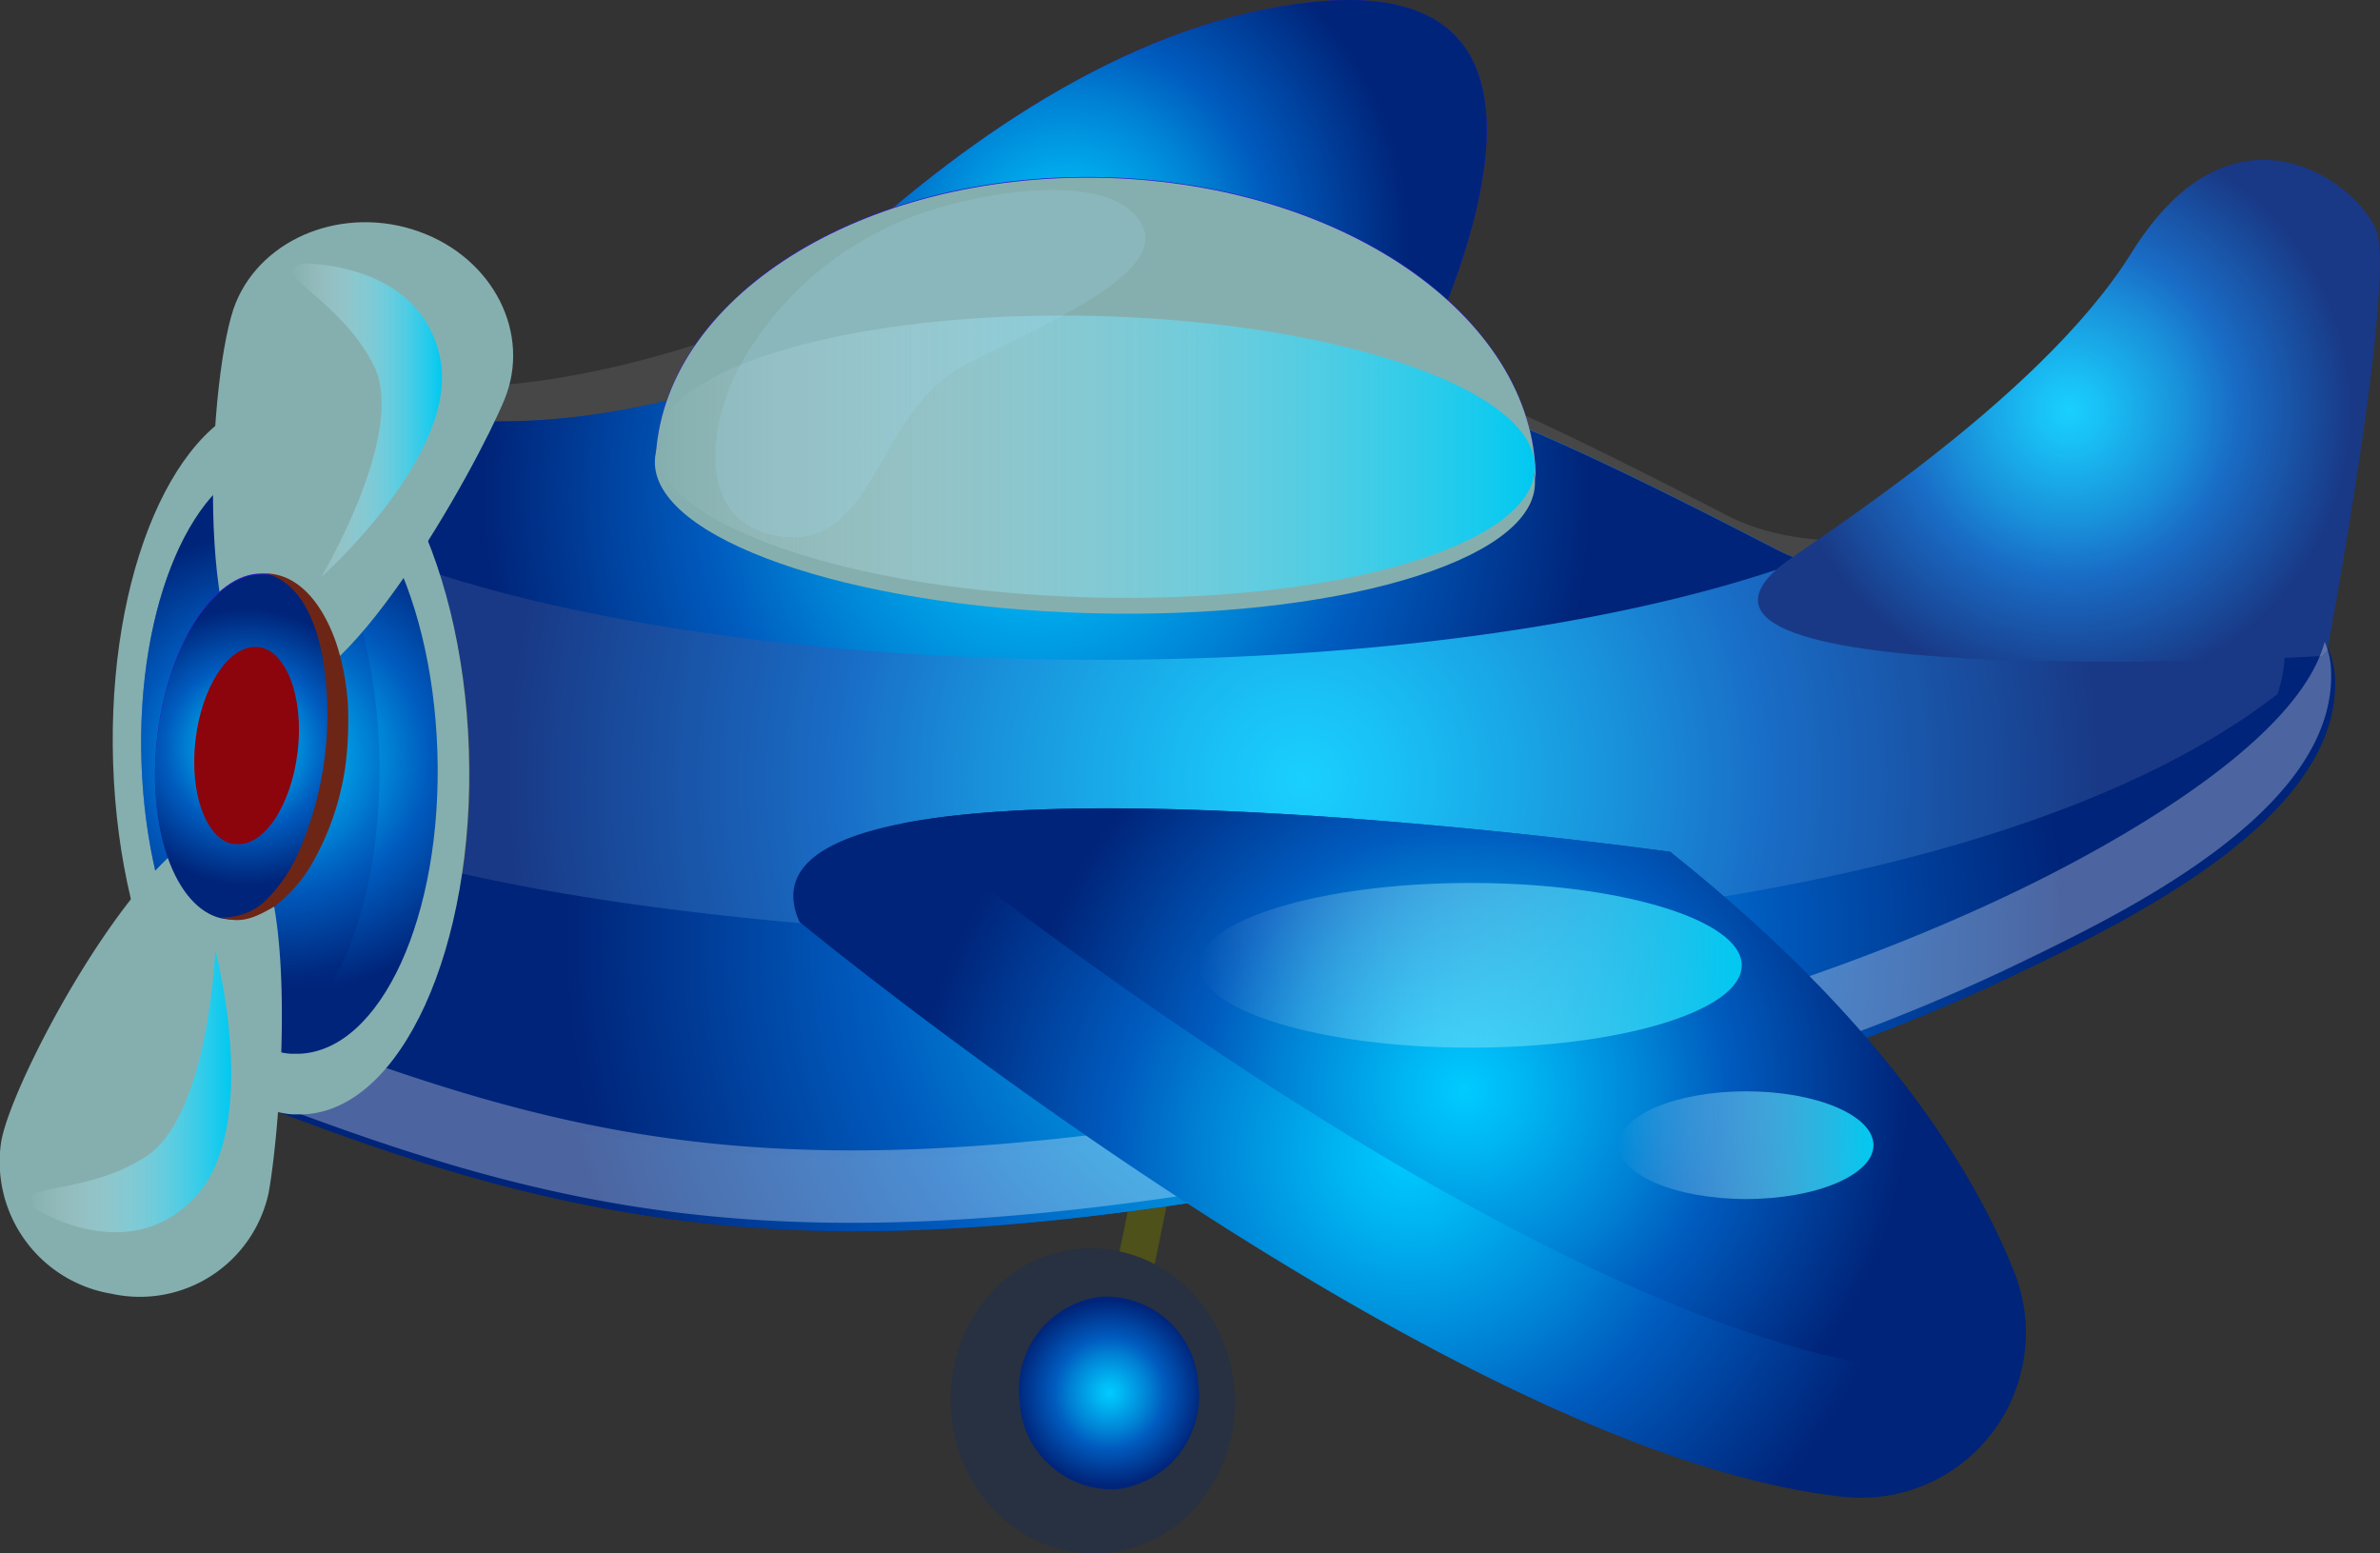 <svg xmlns="http://www.w3.org/2000/svg" xmlns:xlink="http://www.w3.org/1999/xlink" viewBox="0 0 144.53 94.32"><rect x="0" y="0" width="144.53" height="94.32" fill="#333333" stroke="none"/><defs><style>.cls-1{isolation:isolate;}.cls-2{fill:#4e511a;}.cls-3{fill:#3517ca;}.cls-4{fill:url(#radial-gradient);}.cls-5{fill:url(#radial-gradient-2);}.cls-11,.cls-6{fill:#fff;}.cls-6{opacity:0.1;}.cls-11,.cls-16,.cls-21,.cls-22,.cls-27,.cls-28,.cls-6{mix-blend-mode:overlay;}.cls-7{fill:url(#radial-gradient-3);}.cls-8{fill:url(#radial-gradient-4);}.cls-9{fill:url(#radial-gradient-5);}.cls-10{fill:url(#radial-gradient-6);}.cls-11{opacity:0.3;}.cls-12,.cls-15{fill:#85afaf;}.cls-12{mix-blend-mode:multiply;}.cls-13{fill:url(#radial-gradient-7);}.cls-14{opacity:0.5;mix-blend-mode:screen;fill:url(#radial-gradient-8);}.cls-16{fill:url(#linear-gradient);}.cls-17{fill:url(#radial-gradient-9);}.cls-18{fill:url(#radial-gradient-10);}.cls-19{fill:#273141;}.cls-20{fill:url(#radial-gradient-11);}.cls-21{fill:url(#linear-gradient-2);}.cls-22{fill:url(#linear-gradient-3);}.cls-23{fill:url(#radial-gradient-12);}.cls-24{fill:#6d2616;}.cls-25{fill:#8c050c;}.cls-26{fill:#a2e4ff;opacity:0.17;}.cls-27{fill:url(#linear-gradient-4);}.cls-28{fill:url(#linear-gradient-5);}</style><radialGradient id="radial-gradient" cx="290" cy="389.05" r="20.79" gradientUnits="userSpaceOnUse"><stop offset="0" stop-color="#00cbff"/><stop offset="0.13" stop-color="#00b7f3"/><stop offset="0.41" stop-color="#0083d5"/><stop offset="0.59" stop-color="#005cbf"/><stop offset="1" stop-color="#002479"/></radialGradient><radialGradient id="radial-gradient-2" cx="304.37" cy="421.76" r="48.34" xlink:href="#radial-gradient"/><radialGradient id="radial-gradient-3" cx="288.21" cy="404.4" r="33.62" xlink:href="#radial-gradient"/><radialGradient id="radial-gradient-4" cx="350.87" cy="399.33" r="17.16" xlink:href="#radial-gradient"/><radialGradient id="radial-gradient-5" cx="305.09" cy="431.49" r="45.53" xlink:href="#radial-gradient"/><radialGradient id="radial-gradient-6" cx="304.58" cy="431.46" r="45.87" xlink:href="#radial-gradient"/><radialGradient id="radial-gradient-7" cx="242.81" cy="420.34" r="14.26" xlink:href="#radial-gradient"/><radialGradient id="radial-gradient-8" cx="241.04" cy="420.34" r="13.52" gradientUnits="userSpaceOnUse"><stop offset="0" stop-color="#00cbff"/><stop offset="0.09" stop-color="#00c3fa"/><stop offset="0.23" stop-color="#00aced"/><stop offset="0.4" stop-color="#0086d7"/><stop offset="0.57" stop-color="#005cbf"/><stop offset="1" stop-color="#002479"/></radialGradient><linearGradient id="linear-gradient" x1="265.04" y1="402.12" x2="318.47" y2="402.12" gradientUnits="userSpaceOnUse"><stop offset="0" stop-color="#fff" stop-opacity="0"/><stop offset="1" stop-color="#00c9f1"/></linearGradient><radialGradient id="radial-gradient-9" cx="310.83" cy="444.4" r="30.32" xlink:href="#radial-gradient"/><radialGradient id="radial-gradient-10" cx="314.15" cy="440.58" r="26.97" xlink:href="#radial-gradient"/><radialGradient id="radial-gradient-11" cx="292.6" cy="458.96" r="5.66" xlink:href="#radial-gradient"/><linearGradient id="linear-gradient-2" x1="242.95" y1="399.92" x2="252.08" y2="399.92" xlink:href="#linear-gradient"/><linearGradient id="linear-gradient-3" x1="227.01" y1="440.66" x2="239.27" y2="440.66" xlink:href="#linear-gradient"/><radialGradient id="radial-gradient-12" cx="240.2" cy="419.73" r="8.39" xlink:href="#radial-gradient"/><linearGradient id="linear-gradient-4" x1="298.06" y1="433.01" x2="331" y2="433.01" xlink:href="#linear-gradient"/><linearGradient id="linear-gradient-5" x1="323.5" y1="443.92" x2="338.97" y2="443.92" xlink:href="#linear-gradient"/></defs><title>Безымянный-2</title><g class="cls-1"><g id="Слой_1" data-name="Слой 1"><polygon class="cls-2" points="68.48 84.79 66.27 84.36 69.58 68.21 71.78 68.64 68.48 84.79"/><path class="cls-3" d="M264.51,402.81s19-26.25,40.67-28.32,2.54,29.21,2.54,29.21Z" transform="translate(-225.23 -374.39)"/><path class="cls-4" d="M264.51,402.81s19-26.25,40.67-28.32,2.54,29.21,2.54,29.21Z" transform="translate(-225.23 -374.39)"/><path class="cls-5" d="M241.74,398.63c6.21-.24,11.57,9.3,12,21.3s-4.32,21.91-10.53,22.15c20,7.56,33.4,10,69.56,2.59,12-2.48,24.09-5.93,35.2-11.27,6.21-3,19.35-9.22,19.06-17.76-.14-4.36-5.26-5.83-8.74-6.64-8-1.87-17.91,2.5-25.16-1.25-10.67-5.51-16.85-8.39-23.59-10.42a64.89,64.89,0,0,0-38.79,0C253.74,402.74,247.78,398.05,241.74,398.63Z" transform="translate(-225.23 -374.39)"/><path class="cls-6" d="M238.69,396.54c6.21-.23,11.56,9.3,12,21.3s-4.32,21.91-10.53,22.15c20,7.56,33.39,10,69.56,2.6,12.05-2.48,24.08-5.93,35.2-11.28,6.2-3,19.34-9.22,19.06-17.76-.14-4.36-5.26-5.83-8.75-6.64-8-1.87-17.91,2.5-25.15-1.24-10.68-5.52-16.85-8.4-23.59-10.43a65,65,0,0,0-38.79,0C250.68,400.66,244.72,396,238.69,396.54Z" transform="translate(-225.23 -374.39)"/><path class="cls-7" d="M334.68,408.43a12.26,12.26,0,0,1-1.59-.68c-10.67-5.51-16.85-8.39-23.59-10.42a64.89,64.89,0,0,0-38.79,0c-17,5.42-22.93.73-29,1.31,4.19-.16,8,4.13,10.14,10.61,10,3.2,24.31,5.2,40.21,5.2C309.3,414.44,324.65,412.1,334.68,408.43Z" transform="translate(-225.23 -374.39)"/><path class="cls-8" d="M333.23,408.86c1.45-1.26,15.77-10,21.44-19.12,6.12-9.86,13.51-4.42,14.83-1.46s-3,25.93-3,25.93S324.28,416.62,333.23,408.86Z" transform="translate(-225.23 -374.39)"/><path class="cls-6" d="M333.23,408.86c1.45-1.26,15.77-10,21.44-19.12,6.12-9.86,13.51-4.42,14.83-1.46s-3,25.93-3,25.93S324.28,416.62,333.23,408.86Z" transform="translate(-225.23 -374.39)"/><path class="cls-9" d="M367,415.64a6.13,6.13,0,0,0-.39-1.81c-20.94,21.13-86.53,19.74-113.34,13.59-1.3,8.38-5.24,14.47-10.09,14.66,20,7.56,33.4,10,69.56,2.59,12-2.48,24.09-5.93,35.2-11.27C354.14,430.42,367.28,424.18,367,415.64Z" transform="translate(-225.23 -374.39)"/><path class="cls-10" d="M347.93,428.94c-11.11,5.35-23.15,8.8-35.2,11.28-33,6.8-47.07,5.31-64.49-.75a9.51,9.51,0,0,1-6.09,2.45c20,7.56,34.42,10.2,70.58,2.75,12-2.48,24.09-5.93,35.2-11.27,6.21-3,19.35-9.22,19.06-17.76a4.35,4.35,0,0,0-.39-1.81C364.93,420.07,353.38,426.32,347.93,428.94Z" transform="translate(-225.23 -374.39)"/><path class="cls-11" d="M347.73,428.48c-11.12,5.34-23.15,8.79-35.2,11.27-33,6.8-47.07,5.32-64.49-.74a9.62,9.62,0,0,1-6.09,2.45c20,7.55,34.41,10.19,70.58,2.75,12.05-2.48,24.08-5.93,35.2-11.28,6.2-3,19.34-9.22,19.06-17.76a4.69,4.69,0,0,0-.39-1.81C364.73,419.6,353.17,425.86,347.73,428.48Z" transform="translate(-225.23 -374.39)"/><path class="cls-12" d="M253.7,419.93c-.39-12-5.55-21.54-11.51-21.32l-.64.07c-5.65.88-9.83,10.5-9.45,22.07s5.19,20.85,10.88,21.3h.64C249.58,441.84,254.1,431.93,253.7,419.93Z" transform="translate(-225.23 -374.39)"/><path class="cls-13" d="M251.79,420c-.33-10-4.61-17.88-9.58-17.7l-.53.05c-4.7.74-8.18,8.73-7.86,18.33s4.31,17.31,9.05,17.69h.53C248.36,438.19,252.12,430,251.79,420Z" transform="translate(-225.23 -374.39)"/><path class="cls-14" d="M241.45,438c4.16-1.67,7.1-9.16,6.81-18-.29-8.63-3.54-15.72-7.63-17.35-4.16,1.67-7.1,9.16-6.81,18C234.1,429.31,237.36,436.41,241.45,438Z" transform="translate(-225.23 -374.39)"/><path class="cls-3" d="M292.34,385.15c-14.76-.4-27,7.31-27.3,17.21.15-4.71,12.24-8.22,27-7.82s26.59,4.54,26.44,9.26C318.79,393.89,307.09,385.55,292.34,385.15Z" transform="translate(-225.23 -374.39)"/><path class="cls-15" d="M292.34,385.19c-14.76-.39-27,7.31-27.3,17.22.15-4.72,12.24-8.22,27-7.83s26.59,4.54,26.44,9.26C318.79,393.94,307.09,385.59,292.34,385.19Z" transform="translate(-225.23 -374.39)"/><path class="cls-15" d="M292,394.54c-14.75-.4-26.84,3.11-27,7.82s11.68,8.86,26.44,9.26,26.84-3.11,27-7.82S306.79,394.94,292,394.54Z" transform="translate(-225.23 -374.39)"/><path class="cls-16" d="M292,393.58c-14.75-.4-26.84,3.11-27,7.82s11.68,8.87,26.44,9.26,26.84-3.1,27-7.82S306.79,394,292,393.58Z" transform="translate(-225.23 -374.39)"/><path class="cls-17" d="M273.78,430.36s39.12,32.27,63.31,34.9a10,10,0,0,0,10.44-13.66c-2.63-6.59-8.4-15.55-20.88-25.49C326.65,426.11,268.22,417.93,273.78,430.36Z" transform="translate(-225.23 -374.39)"/><path class="cls-18" d="M326.65,426.11s-32.3-4.52-46.58-1.73c8.38,6.63,40.36,31,61.24,33.24a9.91,9.91,0,0,0,6.92-1.8,10,10,0,0,0-.7-4.22C344.9,445,339.13,436.05,326.65,426.11Z" transform="translate(-225.23 -374.39)"/><path class="cls-19" d="M300.18,458.63c.45,5.11-3,9.61-7.78,10.05s-9-3.36-9.41-8.47,3-9.61,7.78-10S299.73,453.51,300.18,458.63Z" transform="translate(-225.23 -374.39)"/><path class="cls-20" d="M298,458.46a5.69,5.69,0,0,1-4.91,6.35,5.63,5.63,0,0,1-5.94-5.34,5.69,5.69,0,0,1,4.91-6.35A5.63,5.63,0,0,1,298,458.46Z" transform="translate(-225.23 -374.39)"/><path class="cls-12" d="M250.7,388.46c4.5,1.62,6.81,6.19,5.16,10.2s-10,19.21-14.47,17.58-3.49-19.46-1.84-23.47S246.19,386.83,250.7,388.46Z" transform="translate(-225.23 -374.39)"/><path class="cls-21" d="M243.63,390.39s7.09-.15,8.32,5.7-7.23,13.36-7.23,13.36,5.26-8.76,3.21-12.87S241.21,390.84,243.63,390.39Z" transform="translate(-225.23 -374.39)"/><path class="cls-15" d="M232,452.94a8,8,0,0,0,9.54-6.11c.78-4.23,2.11-21.31-2.37-22.17s-13.07,14.81-13.86,19A8.12,8.12,0,0,0,232,452.94Z" transform="translate(-225.23 -374.39)"/><path class="cls-22" d="M227.37,447.77s5.64,3.66,9.71-.7,1.22-15,1.22-15-.39,10.07-4.2,12.54S225.67,446.18,227.37,447.77Z" transform="translate(-225.23 -374.39)"/><path class="cls-3" d="M245.62,420.27c.67-5.78-1.22-10.73-4.21-11.06l-.32,0c-2.88,0-5.66,4.32-6.31,9.88s1.09,10.38,3.9,11l.32.06C242,430.46,245,426.05,245.62,420.27Z" transform="translate(-225.23 -374.39)"/><path class="cls-23" d="M245.62,420.33c.67-5.78-1.22-10.73-4.21-11.06l-.32,0c-2.88,0-5.66,4.32-6.31,9.88s1.09,10.37,3.9,11l.32.05C242,430.52,245,426.11,245.62,420.33Z" transform="translate(-225.23 -374.39)"/><path class="cls-24" d="M238.68,430.08a3.65,3.65,0,0,0,2.81-1.14,9.43,9.43,0,0,0,1.76-2.55,20.89,20.89,0,0,0,1.54-12.28c-.44-2.11-1.33-4.31-3.38-4.9,2.29.06,3.72,2.46,4.37,4.64a15.61,15.61,0,0,1,.58,3.32,22.12,22.12,0,0,1-.11,3.36,16.44,16.44,0,0,1-2.11,6.36,8.8,8.8,0,0,1-2.25,2.54C240.8,430.06,239.89,430.52,238.68,430.08Z" transform="translate(-225.23 -374.39)"/><path class="cls-25" d="M243.31,420c.38-3.3-.7-6.14-2.41-6.33h-.19c-1.65,0-3.24,2.47-3.61,5.66s.62,5.94,2.23,6.3l.18,0C241.23,425.85,242.92,423.32,243.31,420Z" transform="translate(-225.23 -374.39)"/><path class="cls-26" d="M282.63,386.9c-.72.2-1.35.4-1.84.59a20.26,20.26,0,0,0-10.51,8.89c-2.07,3.66-2.76,9.39,1.74,10.46,6.44,1.53,6.21-7.52,11.94-10.36s12.3-5.76,10.53-8.6S286.39,385.85,282.63,386.9Z" transform="translate(-225.23 -374.39)"/><path class="cls-27" d="M331,433c0,2.77-7.37,5-16.47,5s-16.47-2.25-16.47-5,7.37-5,16.47-5S331,430.24,331,433Z" transform="translate(-225.23 -374.39)"/><path class="cls-28" d="M339,443.92c0,1.8-3.46,3.27-7.73,3.27s-7.74-1.47-7.74-3.27,3.46-3.27,7.74-3.27S339,442.12,339,443.92Z" transform="translate(-225.23 -374.39)"/></g></g></svg>